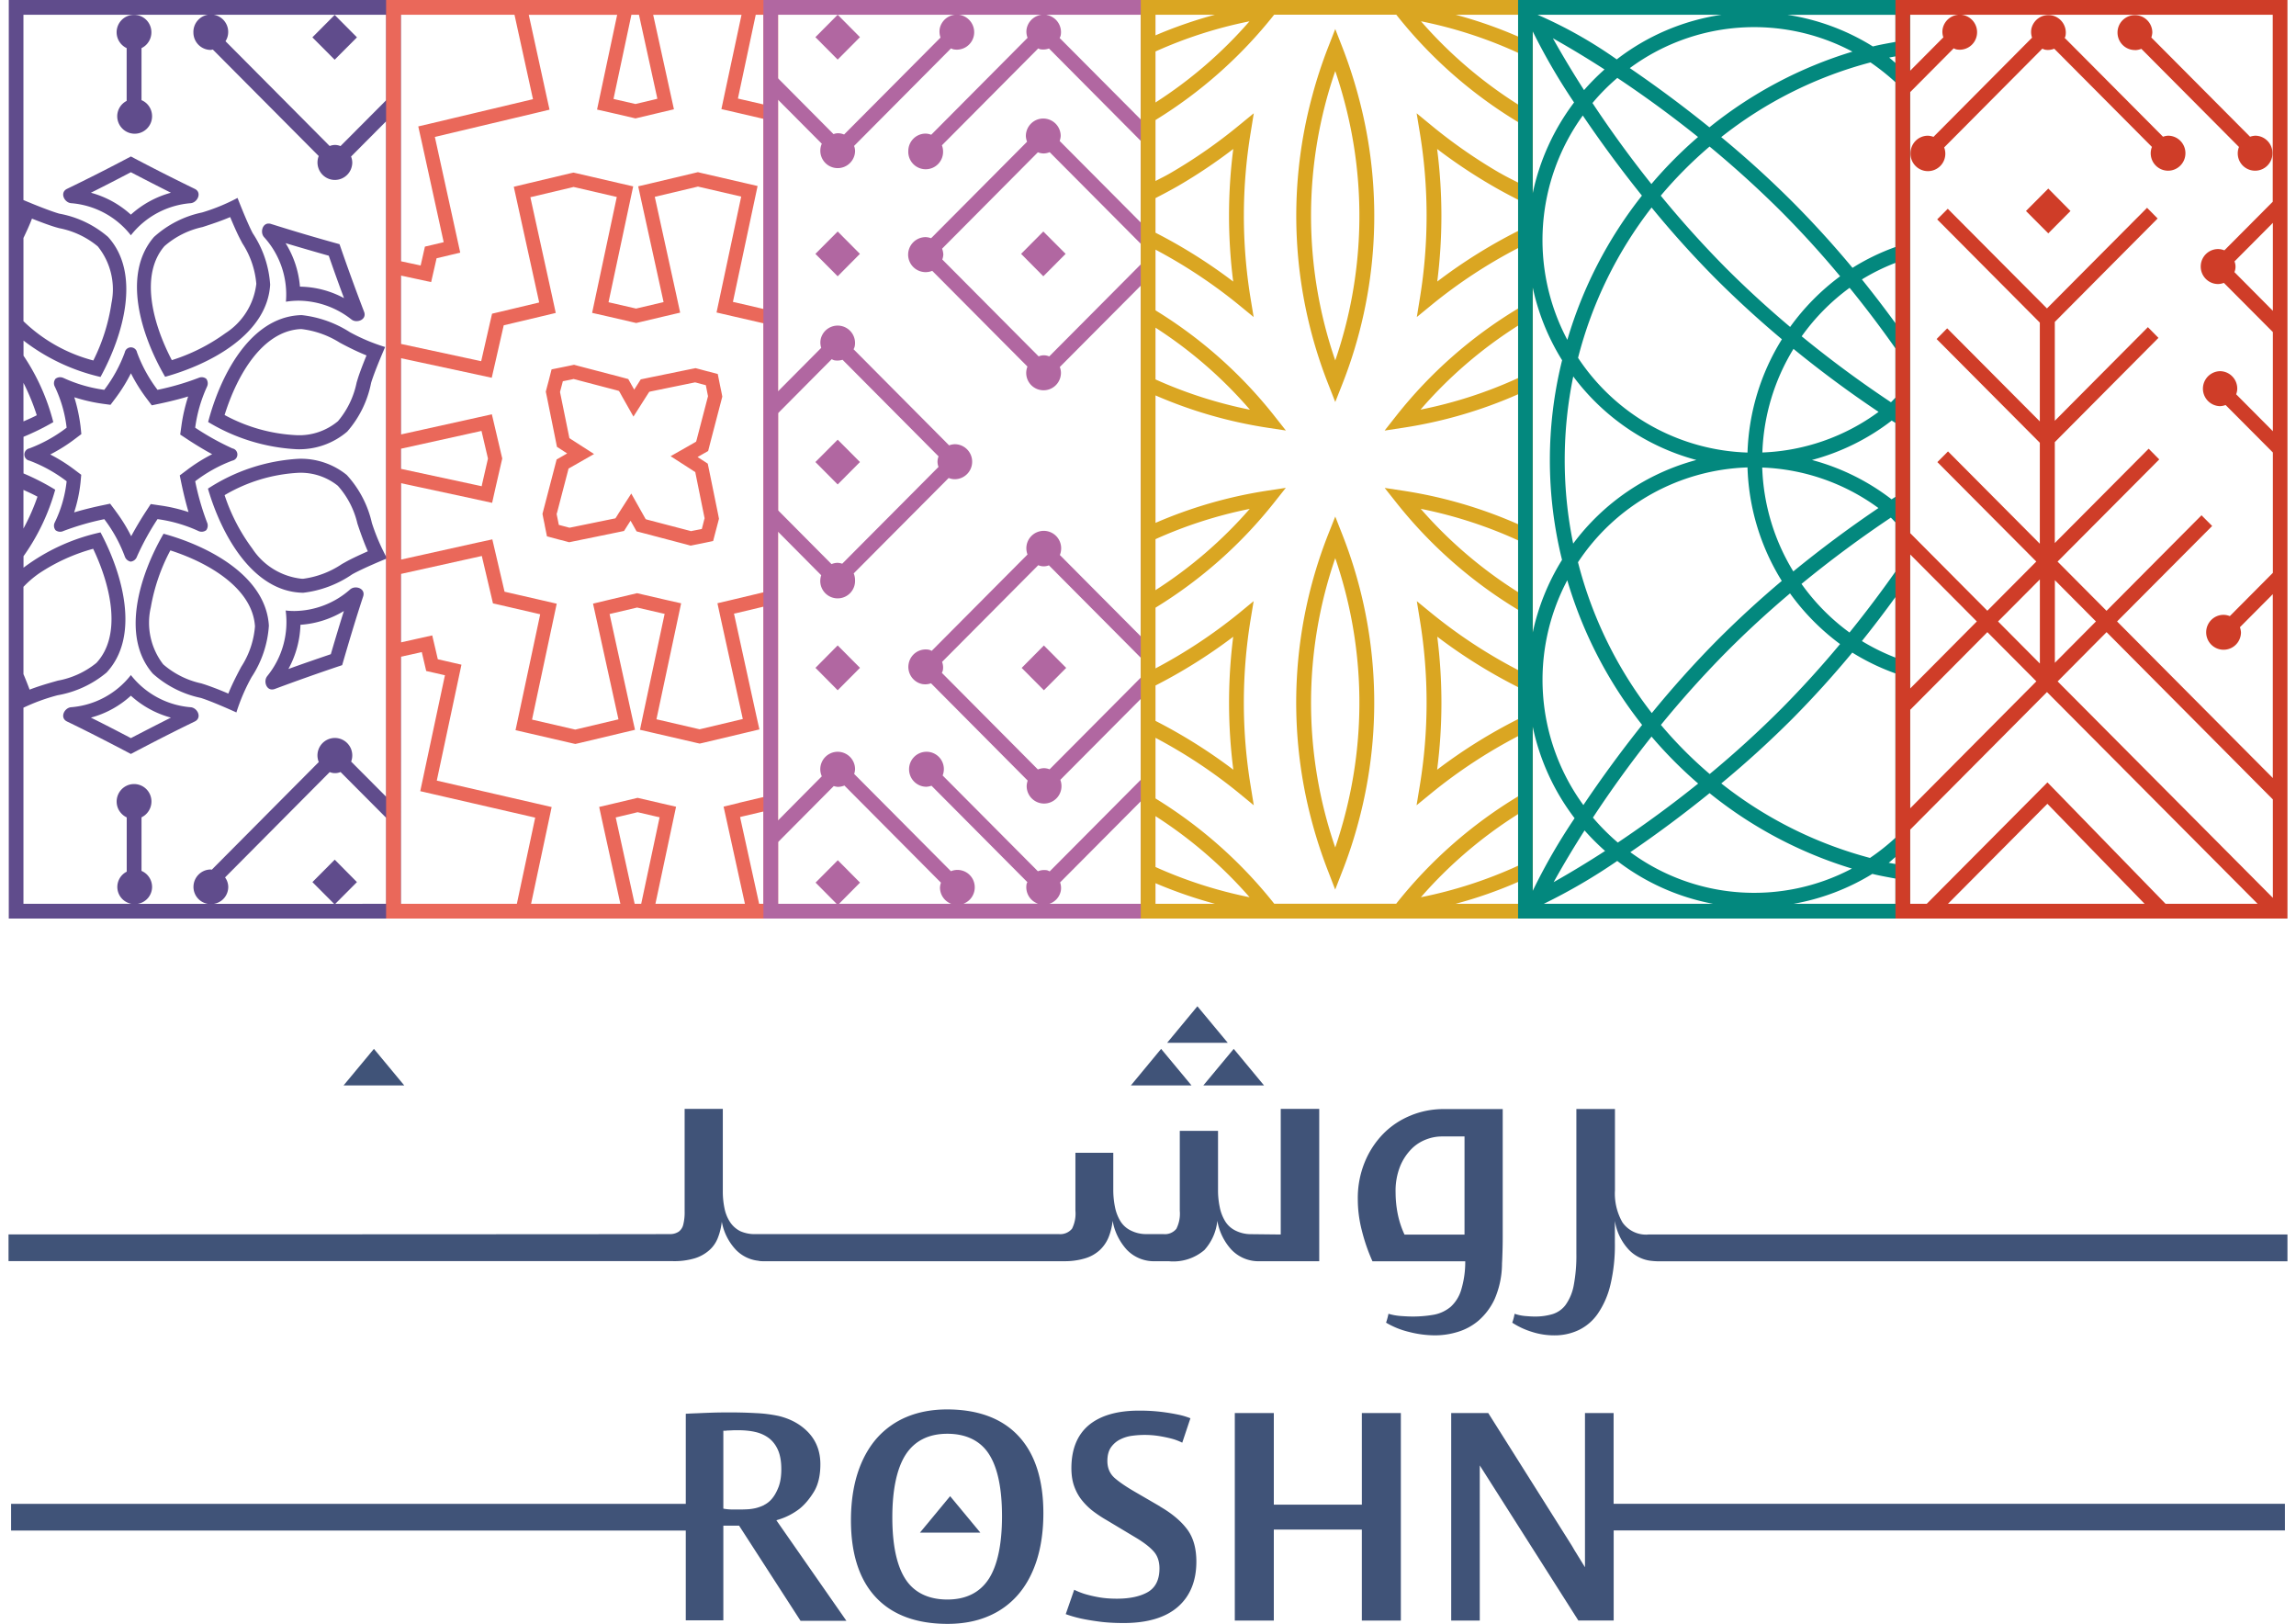 <svg xmlns="http://www.w3.org/2000/svg" width="140" height="99" class="js-change-svg rs-main-logo replaced-svg" viewBox="0 0 139 99"><path d="M85.54 68c-.63.25-1.2.625-1.677 1.105-.492.5-.879 1.09-1.144 1.739a5.773 5.773 0 0 0-.426 2.27c0 .648.086 1.292.25 1.921.16.64.375 1.262.644 1.86h5.657a5.852 5.852 0 0 1-.254 1.765 2.28 2.28 0 0 1-.64 1.016c-.29.238-.634.402-1 .472a7.245 7.245 0 0 1-1.333.114c-.207 0-.445-.012-.715-.032-.25-.02-.5-.062-.738-.136-.039.183-.086.367-.148.543.437.258.91.449 1.406.566a6.381 6.381 0 0 0 1.61.207c.448-.004.89-.07 1.32-.2a3.517 3.517 0 0 0 1.289-.687 3.915 3.915 0 0 0 1-1.335 5.502 5.502 0 0 0 .445-2.165c.016-.253.023-.511.031-.773.008-.266.012-.54.012-.816v-7.82H87.53c-.683 0-1.363.128-1.996.386m3.266 7.266h-3.66a5.557 5.557 0 0 1-.418-1.286 6.79 6.79 0 0 1-.125-1.285 4.021 4.021 0 0 1 .293-1.632c.164-.391.406-.747.707-1.047.257-.25.566-.442.902-.563a2.64 2.64 0 0 1 .883-.168H88.8ZM70.3 63.945l-1.843 2.227h3.695ZM76.574 66.172l-1.847-2.227-1.852 2.227ZM22.3 63.945l-1.85 2.227h3.698ZM72.512 61.348l-1.844 2.226h3.695ZM77.594 67.61v7.652l-1.809-.02a2.088 2.088 0 0 1-.957-.222 1.514 1.514 0 0 1-.621-.563 2.62 2.62 0 0 1-.332-.86 4.997 4.997 0 0 1-.105-1.077v-3.575h-2.332v4.871a2.05 2.05 0 0 1-.208 1.098.898.898 0 0 1-.789.324h-1.039a2.088 2.088 0 0 1-.957-.222 1.524 1.524 0 0 1-.625-.563 2.62 2.62 0 0 1-.332-.86 5.256 5.256 0 0 1-.105-1.077V70.28h-2.309v3.531c.035.38-.039.762-.207 1.098a.931.931 0 0 1-.808.328H45.613a2.17 2.17 0 0 1-.968-.175 1.612 1.612 0 0 1-.622-.547 2.34 2.34 0 0 1-.343-.836 4.995 4.995 0 0 1-.106-1.051v-5.024h-2.328v6.247a3.04 3.04 0 0 1-.086.816.746.746 0 0 1-.27.418.942.942 0 0 1-.476.152c-.195.012-40.394.02-40.394.02v1.629h40.52c.444.011.894-.047 1.32-.172.324-.098.628-.266.882-.488.238-.207.418-.47.531-.762.122-.313.204-.645.239-.98a3.38 3.38 0 0 0 .875 1.726c.363.367.84.598 1.351.652.082.02.164.028.25.028h18.38c.445.007.886-.051 1.312-.18.328-.098.629-.27.882-.5.231-.219.41-.48.532-.773a3.8 3.8 0 0 0 .25-1.012c.113.66.414 1.27.863 1.765.457.477 1.098.73 1.758.7h.789a2.91 2.91 0 0 0 2.183-.68 3.105 3.105 0 0 0 .79-1.785c.113.66.41 1.27.863 1.765a2.28 2.28 0 0 0 1.754.7h3.597v-9.286H77.59ZM99.988 75.266a1.756 1.756 0 0 1-1.558-.743 3.53 3.53 0 0 1-.457-1.957V67.61H95.62v8.805a9.744 9.744 0 0 1-.164 1.965c-.078.422-.246.82-.492 1.172-.195.265-.473.46-.79.562a3.688 3.688 0 0 1-1.09.149c-.167 0-.366-.012-.593-.032a2.723 2.723 0 0 1-.637-.136 3.273 3.273 0 0 1-.144.543c.379.246.789.437 1.219.566.43.137.886.207 1.34.207a3.42 3.42 0 0 0 1.496-.324 2.993 2.993 0 0 0 1.171-1.012c.36-.535.618-1.129.762-1.758.196-.836.285-1.691.27-2.55V74.43c.101.66.398 1.277.855 1.765.344.36.797.594 1.29.664.152.02.304.032.456.036h38.41v-1.633H99.988Zm0 0" style="stroke:none;fill-rule:nonzero;fill:#405378;fill-opacity:1"/><path d="m61.762 15.477 1.355-1.364 1.36 1.364-1.36 1.367ZM49.219 15.477l1.36-1.364 1.355 1.364-1.356 1.367ZM49.219 2.266l1.36-1.368 1.358 1.368-1.359 1.367ZM49.219 28.168l1.36-1.363 1.358 1.363-1.359 1.367ZM61.797 40.719l1.355-1.367 1.36 1.367-1.36 1.363ZM49.223 40.715l1.355-1.367 1.36 1.367-1.36 1.367Zm0 0" style="stroke:none;fill-rule:nonzero;fill:#b167a1;fill-opacity:1"/><path d="M117.395 8.344a1.098 1.098 0 0 0-.34-.07c-.586 0-1.059.476-1.059 1.066a1.061 1.061 0 1 0 2.121 0 1.104 1.104 0 0 0-.07-.352l5.988-6.023a.704.704 0 0 0 .149.062c.191.04.394.016.574-.058l5.957 5.988a1.061 1.061 0 0 0 .984 1.45c.586 0 1.059-.477 1.059-1.067s-.473-1.067-1.059-1.067c-.105.004-.21.028-.308.063l-5.996-6.027c.02-.032.03-.067.046-.102a1.07 1.07 0 0 0-.82-1.266 1.064 1.064 0 0 0-1.258.825c-.031.18-.015.359.043.53ZM129.68 3.055c.132 0 .265-.028.39-.078l5.953 5.984a1.055 1.055 0 0 0 .985 1.445c.586 0 1.058-.476 1.058-1.066 0-.59-.472-1.067-1.058-1.067a1.17 1.17 0 0 0-.309.063l-6.02-6.05a1.11 1.11 0 0 0 .06-.302 1.061 1.061 0 1 0-2.122 0c0 .59.473 1.067 1.063 1.067ZM123.035 12.863l1.36-1.367 1.355 1.367-1.355 1.364Zm0 0" style="stroke:none;fill-rule:nonzero;fill:#cf3d28;fill-opacity:1"/><path d="M7.48 34.238a.458.458 0 0 0 .372-.308c.355-.793.773-1.555 1.253-2.282.86.118 1.7.36 2.489.723a.46.46 0 0 0 .48-.047.47.47 0 0 0 .047-.484 15.89 15.89 0 0 1-.719-2.5 8.763 8.763 0 0 1 2.266-1.258.379.379 0 0 0 .3-.445.374.374 0 0 0-.3-.301c-.79-.36-1.547-.781-2.266-1.262a8.734 8.734 0 0 1 .72-2.5.47.47 0 0 0-.048-.484.463.463 0 0 0-.273-.094c-.074 0-.14.02-.207.047-.809.309-1.64.55-2.489.723a8.765 8.765 0 0 1-1.25-2.282.38.38 0 0 0-.746 0c-.3.82-.722 1.586-1.25 2.282a8.755 8.755 0 0 1-2.488-.723.55.55 0 0 0-.207-.047.483.483 0 0 0-.277.094.438.438 0 0 0-.043.484c.375.79.62 1.633.719 2.5a8.85 8.85 0 0 1-2.27 1.262.382.382 0 0 0-.3.445.374.374 0 0 0 .3.301c.816.305 1.578.73 2.27 1.258a7.558 7.558 0 0 1-.72 2.504.44.44 0 0 0 .044.48.46.46 0 0 0 .484.047c.809-.305 1.64-.547 2.488-.719a8.83 8.83 0 0 1 1.254 2.282.47.47 0 0 0 .371.308m-.945-3.105-.324-.43-.524.11c-.125.027-.906.19-1.671.421.195-.593.324-1.199.39-1.82l.043-.473-.379-.285a9.946 9.946 0 0 0-1.511-.953c.53-.27 1.039-.59 1.511-.95l.387-.292-.05-.48c-.075-.598-.2-1.192-.38-1.766.559.18 1.13.312 1.711.394l.496.067.301-.399c.36-.48.676-.988.945-1.523.27.535.586 1.043.946 1.523l.324.43.523-.11c.125-.027.926-.195 1.696-.43-.188.583-.328 1.18-.41 1.786l-.075.535.45.297c.105.07.789.52 1.5.902a9.954 9.954 0 0 0-1.547.97l-.43.323.11.532c.027.125.195.93.425 1.703a9.896 9.896 0 0 0-1.773-.41l-.532-.079-.296.454c-.07.105-.516.793-.895 1.507a10.115 10.115 0 0 0-.965-1.554" style="stroke:none;fill-rule:nonzero;fill:#604c8c;fill-opacity:1"/><path d="M9.563 22.973c2.792-.774 6.234-2.614 6.41-5.618a6.393 6.393 0 0 0-1.063-3.136c-.37-.707-.926-2.153-.926-2.153-.691.368-1.414.664-2.16.887a6.281 6.281 0 0 0-2.937 1.496c-1.965 2.274-.785 6.004.68 8.52m2.277-9.125.238-.078c.453-.149.953-.317 1.453-.532.192.461.43 1.008.63 1.383l.112.215a5.34 5.34 0 0 1 .852 2.473 4.148 4.148 0 0 1-1.887 3.011 11.4 11.4 0 0 1-3.265 1.641c-1.227-2.352-1.915-5.254-.45-6.95a5.191 5.191 0 0 1 2.317-1.163" style="stroke:none;fill-rule:nonzero;fill:#604c8c;fill-opacity:1"/><path d="M17.89 19.21c-.062 0-.124.005-.183.009-2.988.207-4.777 3.687-5.516 6.508a11.603 11.603 0 0 0 5.391 1.66 4.496 4.496 0 0 0 3.09-1.075 6.37 6.37 0 0 0 1.457-2.972c.234-.77.855-2.184.855-2.184a11.425 11.425 0 0 1-2.152-.906 6.84 6.84 0 0 0-2.941-1.04m3.425 3.88-.07.23a5.282 5.282 0 0 1-1.137 2.356c-.707.59-1.609.898-2.527.855a10.157 10.157 0 0 1-4.387-1.23c.79-2.535 2.34-5.074 4.567-5.235.043-.003.086-.003.129-.003a5.633 5.633 0 0 1 2.328.828l.226.12c.422.22.899.454 1.403.657-.188.46-.407 1.02-.532 1.422ZM11.137 12.387c.41-.047.699-.653.234-.875a125.26 125.26 0 0 1-3.89-1.973 117.094 117.094 0 0 1-3.891 1.973c-.461.222-.176.832.238.875 1.438.11 2.762.82 3.652 1.957a5.151 5.151 0 0 1 3.657-1.957m-6.094-.637c.863-.43 1.691-.86 2.437-1.25.72.375 1.56.809 2.442 1.25a5.968 5.968 0 0 0-2.442 1.336 5.929 5.929 0 0 0-2.437-1.336ZM11.371 43.988c.465-.222.18-.828-.234-.87a5.156 5.156 0 0 1-3.657-1.962 5.14 5.14 0 0 1-3.652 1.961c-.414.043-.7.649-.238.871 1.312.633 2.605 1.301 3.89 1.977 1.29-.68 2.582-1.344 3.891-1.977m-3.89-1.574a5.923 5.923 0 0 0 2.44 1.336c-.862.434-1.69.86-2.44 1.25-.72-.379-1.56-.813-2.438-1.25a5.885 5.885 0 0 0 2.437-1.336M15.79 41.227c-.224.289-.067.808.296.808a.492.492 0 0 0 .168-.031 128.2 128.2 0 0 1 4.11-1.453c.406-1.403.823-2.801 1.28-4.188.114-.343-.167-.55-.453-.55a.525.525 0 0 0-.336.117 5.212 5.212 0 0 1-3.398 1.32c-.18 0-.36-.008-.539-.031a5.221 5.221 0 0 1-1.129 4.008m2.031-3.137a5.853 5.853 0 0 0 2.649-.84c-.293.926-.559 1.82-.797 2.633-.766.262-1.66.566-2.586.902.453-.828.707-1.75.734-2.695ZM16.934 18.395c.261-.043.527-.063.793-.063a5.274 5.274 0 0 1 3.207 1.148c.09.067.199.102.312.098.297 0 .59-.223.453-.574a126.107 126.107 0 0 1-1.496-4.117 119.18 119.18 0 0 1-4.18-1.235.472.472 0 0 0-.148-.023c-.379 0-.52.543-.277.824a5.205 5.205 0 0 1 1.336 3.942m2.613-2.805c.265.765.582 1.66.93 2.586a5.832 5.832 0 0 0-2.688-.7 5.93 5.93 0 0 0-.875-2.652c.926.278 1.82.535 2.633.766M8.813 41.063a6.336 6.336 0 0 0 2.94 1.488c.759.242 2.161.883 2.161.883a11.65 11.65 0 0 1 .926-2.153 6.437 6.437 0 0 0 1.055-3.14c-.18-3-3.625-4.836-6.422-5.602-1.457 2.516-2.63 6.254-.66 8.523m6.234-2.87a5.294 5.294 0 0 1-.84 2.464l-.121.227c-.219.422-.461.898-.664 1.402a18.703 18.703 0 0 0-1.41-.547l-.235-.074A5.233 5.233 0 0 1 9.45 40.5a4.155 4.155 0 0 1-.754-3.477c.211-1.214.614-2.386 1.192-3.468 2.511.812 5.023 2.398 5.16 4.64ZM18.547 2.277 19.907.91l1.359 1.367-1.36 1.364Zm0 0" style="stroke:none;fill-rule:nonzero;fill:#604c8c;fill-opacity:1"/><path d="M23.941 0H.035v56h23.906ZM.93 14.508c.175-.367.36-.758.52-1.18.46.184 1.019.395 1.421.516l.234.066a5.233 5.233 0 0 1 2.356 1.11 4.168 4.168 0 0 1 .836 3.46 11.555 11.555 0 0 1-1.106 3.497A9.627 9.627 0 0 1 .93 19.582Zm0 8.832c.324.637.597 1.297.812 1.976-.27.141-.543.258-.812.375Zm0 12.437c.28-.297.593-.566.93-.804a11.314 11.314 0 0 1 3.32-1.516c1.14 2.395 1.722 5.316.199 6.957a5.206 5.206 0 0 1-2.356 1.082l-.246.07c-.457.13-.965.282-1.472.477a23.74 23.74 0 0 0-.375-.945Zm0-5.91c.285.13.57.258.855.414a12.8 12.8 0 0 1-.855 1.942Zm0 13.278c.668-.317 1.363-.57 2.078-.758A6.356 6.356 0 0 0 6 41c2.043-2.2 1-5.973-.371-8.543-1.7.371-3.3 1.105-4.695 2.152v-.699a13.018 13.018 0 0 0 1.933-4.055 14.56 14.56 0 0 0-1.933-.992V26.63c.625-.258 1.23-.555 1.816-.895a13.096 13.096 0 0 0-1.816-4.05v-.922a12.131 12.131 0 0 0 4.695 2.218c1.398-2.554 2.48-6.32.457-8.539a6.264 6.264 0 0 0-2.977-1.418c-.761-.222-2.16-.82-2.18-.828V.898h22.118V6.11l-2.785 2.797a.842.842 0 0 0-.66-.004l-6.352-6.39c.102-.157.16-.344.164-.535a1.061 1.061 0 1 0-2.121 0c0 .59.473 1.066 1.062 1.066l.122-.023 6.457 6.492c-.215.547.05 1.164.597 1.383.543.214 1.16-.051 1.375-.602.047-.125.074-.258.074-.39a1.018 1.018 0 0 0-.074-.36l2.14-2.152v26.547a12.523 12.523 0 0 1-.87-2.055 6.413 6.413 0 0 0-1.535-2.93 4.442 4.442 0 0 0-2.938-.984 11.293 11.293 0 0 0-5.523 1.82c.812 2.797 2.703 6.223 5.695 6.344.04 0 .074.004.11.004a6.628 6.628 0 0 0 2.992-1.125c.625-.348 1.832-.852 2.074-.95v14.516l-2.14-2.148a1.064 1.064 0 0 0-.977-1.441 1.064 1.064 0 0 0-.997 1.468l-6.523 6.563c-.02 0-.039-.012-.059-.012-.585 0-1.058.476-1.058 1.066.004.508.367.942.867 1.028H7.902c.5-.086.868-.52.871-1.028 0-.43-.253-.812-.644-.98v-3.266c.527-.254.754-.89.504-1.422a1.06 1.06 0 0 0-1.414-.504c-.528.254-.754.891-.504 1.422.11.223.289.403.512.508v3.309a1.044 1.044 0 0 0 .293 1.96H.93Zm21-9.536c-.457.203-.996.45-1.364.657l-.21.117c-.711.48-1.52.789-2.372.902h-.074a4.117 4.117 0 0 1-3.027-1.844 11.417 11.417 0 0 1-1.688-3.254 9.886 9.886 0 0 1 4.508-1.363 3.62 3.62 0 0 1 2.395.79c.586.652.996 1.448 1.195 2.304l.082.246c.156.453.336.953.555 1.45m-1.985 21.488 1.32-1.325-1.355-1.367-1.36 1.367 1.321 1.325h-7.32c.5-.086.863-.516.867-1.028a1.002 1.002 0 0 0-.195-.582l6.382-6.422c.211.09.454.086.66-.004l2.786 2.797v5.239Zm0 0" style="stroke:none;fill-rule:nonzero;fill:#604c8c;fill-opacity:1"/><path d="M7.223 2.934v3.218c-.348.176-.57.535-.575.93 0 .59.477 1.07 1.063 1.07s1.062-.476 1.062-1.066c0-.43-.253-.816-.644-.98V2.933c.527-.254.75-.891.5-1.422a1.057 1.057 0 0 0-1.414-.504 1.067 1.067 0 0 0 .008 1.926Zm0 0" style="stroke:none;fill-rule:nonzero;fill:#604c8c;fill-opacity:1"/><path d="M46.945 49.262V0H23.043v56h23.902Zm-.89 5.84h-.266l-1.137-5.172-.023-.117.113-.032 1.313-.308Zm-1.504-6.149-.93.223.207.937 1.094 4.989h-5.457l1.058-4.98.2-.938-.93-.215-1.414-.328-1.414.336-.93.218.203.938 1.09 4.969h-5.445l1.055-4.957.199-.942-.93-.215-6.074-1.398 1.305-6.13.199-.937-.93-.214-.512-.118-.12-.52-.22-.933-.933.207-.985.22v-4.173l4.825-1.07.117-.027.027.117.532 2.258.12.515.516.117 2.246.52.117.027-.023.117-1.305 6.13-.175.82.816.187 2.637.61.191.042.192-.042 2.632-.626.817-.195-.184-.82-1.34-6.121-.027-.114.117-.03 1.563-.368 1.562.36.117.027-.027.117-1.305 6.125-.172.824.813.188 2.637.61.191.042.195-.043 2.63-.625.816-.195-.184-.82-1.34-6.122-.027-.117.117-.023 1.688-.403V48.59l-1.508.355Zm-5.953 6.149h-.399l-1.129-5.149-.027-.117.117-.027 1.219-.293 1.223.285.117.023-.024.117Zm-14.66-15.063 1.167-.258.114-.027.027.117.121.516.121.52.516.116.512.118.117.027-.028.117-1.304 6.125-.176.824.816.188 6.075 1.398.117.028-.024.117-1.093 5.137h-7.078Zm4.636-9.586.934.203.21-.937.407-1.766-.414-1.762-.219-.933-.933.207-4.618 1.023v-4.652l4.61.992.933.203.215-.937.516-2.262 2.242-.531.93-.223-.203-.937-1.344-6.118 2.637-.625 2.632.61-1.304 6.125-.2.941.934.211 1.754.406 1.75-.414.93-.218-.203-.938L39.426 12l2.633-.625 2.636.61-1.304 6.128-.2.938.93.215 1.938.445v16.398l-1.887.45-.926.218.203.938 1.344 6.12-2.633.626-2.633-.61 1.305-6.128.2-.942-.93-.21-1.758-.407-1.754.414-.93.223.207.937 1.344 6.117-2.633.625-2.637-.609 1.305-6.125.2-.941-.93-.215-2.25-.516-.528-2.258-.218-.933-.934.203-4.64 1.031v-4.66l4.632.996Zm-4.637-1.871v-1.223l4.805-1.062.117-.027.028.117.367 1.57-.36 1.57-.023.118-.117-.028-4.813-1.035Zm22.118-9.746-1.746-.406-.118-.024.024-.117 1.305-6.129.175-.82-.812-.188-2.637-.609-.191-.047-.196.047-2.629.625-.816.191.18.825 1.343 6.117.024.117-.113.027-1.563.367-1.562-.359-.118-.027.024-.113 1.305-6.13.175-.82-.812-.187-2.637-.61-.191-.043-.196.043-2.628.625-.817.196.18.82 1.344 6.117.023.117-.113.028-2.246.535-.512.121-.121.52-.516 2.261-.027.114-.113-.024-4.79-1.031V16.8l.915.195.937.203.215-.937.117-.516.512-.121.93-.223-.204-.933-1.343-6.121 6.062-1.438.93-.223-.207-.937L31.742.902h5.39l-1.027 4.836-.199.942.93.21 1.414.329 1.414-.336.93-.219-.207-.941-1.059-4.82h5.387l-1.028 4.812-.199.937.934.215 1.633.38V18.84ZM25.188 8.527l1.34 6.121.027.114-.117.031-.512.121-.516.121-.117.52-.117.515-.028.117-.117-.027-1.093-.234V.898h6.933l1.102 5.032.027.117-.117.027-6.063 1.442-.816.191.183.824ZM38.004.898h.457l1.098 5.008.023.114-.113.03-1.223.29-1.223-.281-.113-.028.024-.117L38 .902Zm6.605 5.137-.113-.027.024-.117L45.582.898h.473v5.47Zm0 0" style="stroke:none;fill-rule:nonzero;fill:#ea685a;fill-opacity:1"/><path d="m32.71 32 .142.7.687.183.41.105.258.07.258-.054 2.613-.535.473-.098.258-.406.14-.219.13.227.237.422.461.12 2.582.68.254.07.262-.054.414-.082.695-.145.18-.687.11-.414.066-.258-.05-.262-.536-2.625-.098-.472-.402-.262-.219-.14.227-.13.418-.238.12-.469.677-2.593.066-.254-.05-.262-.087-.418-.14-.7-.688-.179-.41-.11-.254-.066-.262.051-2.613.535-.469.098-.258.406-.14.219-.129-.227-.234-.418-.465-.125-2.582-.675-.258-.07-.258.054-.418.086-.695.14-.176.692-.11.41-.066.258.055.262.531 2.629.094.472.406.262.215.14-.223.13-.418.238-.12.465-.676 2.593-.067.258.05.262.087.418Zm.75-.719.677-2.593.031-.122.105-.058.227-.13 1.223-.698-1.184-.762-.219-.14-.101-.067-.024-.121-.535-2.625-.012-.067.016-.066.11-.414.046-.176.176-.035.418-.086.066-.016.067.02 2.578.676.117.035.063.105.125.227.695 1.23.758-1.191.14-.219.067-.101.117-.028 2.613-.535.067-.012.066.016.586.156.035.18.082.418.016.066-.016.067-.676 2.594-.035.117-.105.062-.227.13-1.222.695 1.183.761.215.14.106.067.023.121.531 2.625.016.067-.02.066-.105.414-.047.176-.176.035-.418.082-.062.016-.067-.02-2.582-.675-.117-.036-.059-.105-.128-.227-.692-1.23-.762 1.187-.136.22-.07.105-.118.023-2.613.535-.066.012-.067-.016-.586-.156-.035-.176-.086-.422-.012-.066.016-.066Zm0 0" style="stroke:none;fill-rule:nonzero;fill:#ea685a;fill-opacity:1"/><path d="M46.05 56h23.903V0H46.051Zm10.677-27.535-5.872 5.902a1.096 1.096 0 0 0-.273-.054.982.982 0 0 0-.379.078l-3.258-3.278v-5.925l3.27-3.29a.75.75 0 0 0 .152.067c.168.031.344.02.508-.031l5.855 5.89a.846.846 0 0 0-.003.64m-9.782 22.872 3.395-3.414c.078.027.164.043.246.05.137 0 .273-.03.402-.081l5.887 5.922a1.082 1.082 0 0 0-.059.296c0 .442.274.836.684.993h-6.84l1.281-1.293-1.355-1.364-1.356 1.364 1.282 1.293h-3.567Zm22.117 3.766h-5.578a1.05 1.05 0 0 0 .696-.774c.035-.18.02-.36-.04-.531l4.919-4.945v6.246Zm-12.117-14.75 5.864-5.895a.83.83 0 0 0 .648.008l5.605 5.637v1.207L63.5 46.902a.971.971 0 0 0-.332-.07c-.133 0-.262.031-.383.078l-5.855-5.89c.02-.043.043-.09.058-.137a.985.985 0 0 0-.043-.531m0-25.192 5.84-5.875a.993.993 0 0 0 .336.07c.129 0 .262-.027.383-.078l5.559 5.59v1.246l-5.586 5.617a.804.804 0 0 0-.645-.003l-5.875-5.907a1.09 1.09 0 0 0 .063-.293 1.16 1.16 0 0 0-.075-.367M63.36.914a1.066 1.066 0 0 0-1.257.828c-.036.188-.016.383.054.563l-5.875 5.91a1.015 1.015 0 0 0-.34-.07c-.586 0-1.058.476-1.058 1.066a1.061 1.061 0 1 0 2.12 0 1.083 1.083 0 0 0-.07-.352l5.872-5.906c.039.02.078.035.117.05.18.032.367.017.539-.046l5.594 5.629v4.976l-4.942-4.968c.035-.098.055-.2.063-.305a1.064 1.064 0 0 0-1.067-1.062c-.582 0-1.054.476-1.058 1.062.004.121.031.238.074.352l-5.852 5.882a1.114 1.114 0 0 0-.32-.066 1.067 1.067 0 1 0 .39 2.055l5.805 5.836a1.055 1.055 0 0 0 .985 1.445c.586 0 1.058-.477 1.058-1.066a.99.99 0 0 0-.07-.352l4.934-4.957v21.375l-4.93-4.957c.05-.121.074-.25.078-.379a1.061 1.061 0 1 0-2.121 0c.004.117.027.238.07.348L56.31 39.68a.806.806 0 0 0-.145-.063 1.055 1.055 0 0 0-1.254.824c-.12.575.246 1.141.817 1.262.18.031.367.02.539-.047l5.898 5.934c-.035.097-.055.2-.062.305a1.061 1.061 0 1 0 2.121 0 1.063 1.063 0 0 0-.07-.352l4.906-4.934v4.93l-5.555 5.586c-.047-.027-.098-.047-.149-.066a1.02 1.02 0 0 0-.57.058l-5.808-5.84a1.055 1.055 0 0 0-.985-1.445c-.586 0-1.062.477-1.062 1.066 0 .59.472 1.067 1.058 1.067a1.17 1.17 0 0 0 .309-.063l5.848 5.88c-.02.03-.032.066-.047.1-.102.524.195 1.04.695 1.212h-4.547c.547-.203.824-.813.625-1.364a1.054 1.054 0 0 0-1.39-.617l-5.899-5.93a1.05 1.05 0 0 0 .055-.288c0-.59-.477-1.063-1.063-1.063a1.065 1.065 0 0 0-1.058 1.063c0 .152.035.3.093.433l-2.672 2.692V32.414l2.637 2.656c-.035.094-.05.196-.058.301a1.061 1.061 0 1 0 2.12.004c0-.145-.027-.285-.081-.418l5.789-5.816c.117.047.246.074.37.074.587 0 1.063-.477 1.063-1.067s-.476-1.066-1.062-1.066a1.038 1.038 0 0 0-.344.07l-5.824-5.859c.027-.05.047-.105.066-.164a1.059 1.059 0 1 0-2.074-.438c-.031.172-.02.352.035.516l-2.636 2.652V6.08l2.671 2.683a1.059 1.059 0 1 0 1.938.855 1.01 1.01 0 0 0 .09-.43.93.93 0 0 0-.059-.292l5.91-5.946c.043.024.086.04.133.055a1.063 1.063 0 0 0 1.258-.824 1.075 1.075 0 0 0-.82-1.266 1.064 1.064 0 0 0-1.258.824 1.1 1.1 0 0 0 .047.551l-5.88 5.91a1.04 1.04 0 0 0-.39-.078.821.821 0 0 0-.254.055L46.938 4.77V.898h22.117v6.383l-4.942-4.965a.847.847 0 0 0 .059-.136 1.065 1.065 0 0 0-.82-1.262" style="stroke:none;fill-rule:nonzero;fill:#b167a1;fill-opacity:1"/><path d="M69.059 56h23.906V0H69.059ZM92.07 2.23A26.92 26.92 0 0 0 88.254.898h3.816ZM87.13 9.082a32.205 32.205 0 0 0 3.36 2.242c.515.301 1.046.582 1.581.856v1.898a31.62 31.62 0 0 0-4.933 3.086c.34-2.687.336-5.398-.008-8.082Zm3.808 1.457a31.34 31.34 0 0 1-4.132-2.871l-.926-.762.195 1.184a31.15 31.15 0 0 1 .008 10.058l-.191 1.18.925-.758a30.617 30.617 0 0 1 5.254-3.449v3.684a27.562 27.562 0 0 0-7.433 6.543l-.711.902 1.129-.172a27.648 27.648 0 0 0 7.015-2.043v7.926a27.637 27.637 0 0 0-7.007-2.043l-1.133-.172.715.902a27.799 27.799 0 0 0 7.425 6.532v3.672a30.78 30.78 0 0 1-5.257-3.446l-.922-.754.191 1.18a31.16 31.16 0 0 1-.012 10.078l-.195 1.184.926-.758a31.061 31.061 0 0 1 5.265-3.457v3.672a27.766 27.766 0 0 0-7.414 6.52l-.02.027H77.2l-.023-.028a27.806 27.806 0 0 0-7.223-6.394V44.98c1.797.95 3.496 2.07 5.074 3.356l.922.758-.191-1.184c-.551-3.34-.551-6.742-.012-10.082l.195-1.18-.921.758a31.134 31.134 0 0 1-5.067 3.344v-3.7a27.634 27.634 0 0 0 7.234-6.405l.715-.903-1.132.172a27.635 27.635 0 0 0-6.817 1.965v-7.774c2.18.95 4.473 1.61 6.824 1.97l1.13.171-.712-.902a27.61 27.61 0 0 0-7.242-6.426v-3.7c1.793.95 3.488 2.071 5.063 3.352l.925.758-.195-1.183a31.236 31.236 0 0 1 .012-10.055l.191-1.184-.926.758a31.3 31.3 0 0 1-4.128 2.871c-.305.18-.625.336-.942.5V7.32A27.742 27.742 0 0 0 77.172.922l.023-.027h7.442l.023.027a27.705 27.705 0 0 0 7.41 6.523v3.688c-.382-.195-.765-.383-1.132-.598Zm1.133 9.309v3.199a26.834 26.834 0 0 1-5.953 1.926 26.76 26.76 0 0 1 5.953-5.125Zm0 13.097v3.157a26.772 26.772 0 0 1-5.941-5.082 26.943 26.943 0 0 1 5.941 1.925Zm-4.933 5.871a31.868 31.868 0 0 0 4.933 3.079v1.945a31.691 31.691 0 0 0-4.941 3.086c.348-2.692.348-5.418.008-8.11ZM92.07 49.63v3.148a26.837 26.837 0 0 1-5.93 1.922 26.85 26.85 0 0 1 5.93-5.07Zm-16.379 5.07a26.868 26.868 0 0 1-5.738-1.844v-3.101a26.877 26.877 0 0 1 5.738 4.941Zm-.988-7.773a31.865 31.865 0 0 0-4.75-2.98v-2.153a31.862 31.862 0 0 0 4.742-2.973 32.164 32.164 0 0 0 .008 8.106Zm-4.75-10.946v-3.109a26.83 26.83 0 0 1 5.75-1.848 26.7 26.7 0 0 1-5.75 4.957Zm0-12.851v-3.156a26.682 26.682 0 0 1 5.762 5.004 26.858 26.858 0 0 1-5.762-1.848Zm4.742-5.965a31.592 31.592 0 0 0-4.742-2.98v-2.106c.473-.242.938-.488 1.395-.75a32.136 32.136 0 0 0 3.351-2.246 31.98 31.98 0 0 0-.004 8.082ZM69.953 6.25V3.14a26.677 26.677 0 0 1 5.734-1.84 26.689 26.689 0 0 1-5.734 4.95Zm16.192-4.953a26.815 26.815 0 0 1 5.925 1.926v3.152a26.88 26.88 0 0 1-5.925-5.078ZM73.585.898a27.164 27.164 0 0 0-3.632 1.258V.898Zm-3.632 52.946c1.184.504 2.395.922 3.633 1.258h-3.633Zm18.297 1.258a26.506 26.506 0 0 0 3.82-1.336v1.336Zm-6.91-52.25-.422-1.082-.422 1.082a28.107 28.107 0 0 0-.984 3.003 27.96 27.96 0 0 0 .988 17.586l.418 1.067.422-1.067a27.96 27.96 0 0 0 .984-17.586 28.711 28.711 0 0 0-.984-3.003m-.422 19.12a27.077 27.077 0 0 1 0-17.64c.2.59.379 1.18.535 1.762a27.108 27.108 0 0 1-.535 15.879Zm0 9.52-.422 1.063a27.973 27.973 0 0 0-.988 17.59c.273 1.015.605 2.023.988 3.003l.418 1.086.422-1.086c.387-.98.715-1.984.988-3.003a27.974 27.974 0 0 0-.988-17.59Zm.535 18.418a29.862 29.862 0 0 1-.535 1.758 27.088 27.088 0 0 1 0-17.64 27.107 27.107 0 0 1 .535 15.878" style="stroke:none;fill-rule:nonzero;fill:#daa622;fill-opacity:1"/><path d="M92.066 56h23.903V0H92.066Zm21.98-30.89a12.764 12.764 0 0 1-7.085 2.476c.078-2.238.73-4.41 1.898-6.316a67.994 67.994 0 0 0 5.188 3.84m-7.992 2.48h-.004a12.88 12.88 0 0 1-10.328-5.774 25.058 25.058 0 0 1 4.484-9.164 61.042 61.042 0 0 0 3.906 4.336 62.73 62.73 0 0 0 4.04 3.696 13.897 13.897 0 0 0-2.098 6.906m2.09 7.824a62.224 62.224 0 0 0-4.004 3.684 62.795 62.795 0 0 0-3.922 4.375 25.075 25.075 0 0 1-4.5-9.196 12.885 12.885 0 0 1 10.332-5.78h.004c.074 2.452.797 4.839 2.09 6.917m-7.95-24.195a68.217 68.217 0 0 1-3.593-4.938c.46-.554.968-1.062 1.515-1.531a68.857 68.857 0 0 1 4.922 3.602 25.934 25.934 0 0 0-2.844 2.867ZM96.09 5.496a61.6 61.6 0 0 1-1.903-3.164 60.69 60.69 0 0 1 3.149 1.902c-.441.395-.86.813-1.246 1.258m3.527 6.434a25.953 25.953 0 0 0-4.547 8.793 12.963 12.963 0 0 1 .942-13.676 74.538 74.538 0 0 0 3.605 4.883M95.43 22.949a13.825 13.825 0 0 0 7.507 5.094 13.807 13.807 0 0 0-7.511 5.098 25.296 25.296 0 0 1 .004-10.192m-.364 12.426a26.047 26.047 0 0 0 4.563 8.82 74.736 74.736 0 0 0-3.582 4.887 12.954 12.954 0 0 1-.98-13.707m1.054 15.254c.39.441.809.86 1.25 1.25a61.275 61.275 0 0 1-3.137 1.902 60.823 60.823 0 0 1 1.887-3.156m.512-.785a68.503 68.503 0 0 1 3.57-4.934 26.594 26.594 0 0 0 2.844 2.864 69.617 69.617 0 0 1-4.899 3.597 13.325 13.325 0 0 1-1.52-1.523m4.15-5.653a62.438 62.438 0 0 1 4-4.453 60.47 60.47 0 0 1 3.87-3.562 14.044 14.044 0 0 0 3.051 3.09 61.003 61.003 0 0 1-3.531 3.894 62.793 62.793 0 0 1-4.418 4.028 25.369 25.369 0 0 1-2.977-2.997m6.18-15.687c2.55.094 5.02.953 7.086 2.469a71.115 71.115 0 0 0-5.191 3.863 12.925 12.925 0 0 1-1.895-6.332m1.7-8.574a62.243 62.243 0 0 1-3.907-3.582 62.778 62.778 0 0 1-3.98-4.418 25.367 25.367 0 0 1 2.976-2.996 63.13 63.13 0 0 1 4.406 4 59.541 59.541 0 0 1 3.555 3.91 14.008 14.008 0 0 0-3.047 3.086m-4.922-12.168a75.668 75.668 0 0 0-4.855-3.61 12.76 12.76 0 0 1 13.574-1.004 25.807 25.807 0 0 0-8.719 4.614m.758-6.864a13.724 13.724 0 0 0-6.41 2.723A27.098 27.098 0 0 0 93.25.898ZM92.957 1.91a37.524 37.524 0 0 0 2.523 4.336 13.93 13.93 0 0 0-2.523 5.543Zm0 15.606a13.888 13.888 0 0 0 1.793 4.445 25.259 25.259 0 0 0-.004 12.172 13.89 13.89 0 0 0-1.789 4.437Zm0 26.777a13.895 13.895 0 0 0 2.555 5.59 35.719 35.719 0 0 0-2.555 4.433Zm.676 10.809a35.173 35.173 0 0 0 4.48-2.614 13.79 13.79 0 0 0 5.848 2.614Zm5.277-3.149a74.083 74.083 0 0 0 4.832-3.598 25.729 25.729 0 0 0 8.68 4.598 12.747 12.747 0 0 1-13.512-1m16.164 3.149h-6.215a13.76 13.76 0 0 0 4.809-1.825c.46.114.934.196 1.406.285Zm0-2.426c-.136-.028-.273-.047-.41-.078.145-.106.27-.235.41-.348Zm0-1.602c-.484.45-1.004.86-1.55 1.23a24.882 24.882 0 0 1-9.067-4.542 62.085 62.085 0 0 0 4.352-3.961 61.23 61.23 0 0 0 3.636-4.016c.828.516 1.711.942 2.63 1.27Zm0-10.984a12.721 12.721 0 0 1-2.043-1.008 67.328 67.328 0 0 0 2.043-2.68Zm0-5.238a69.72 69.72 0 0 1-2.8 3.71 12.93 12.93 0 0 1-2.926-2.964 70.048 70.048 0 0 1 5.445-4.04c.098.087.184.192.281.286Zm0-4.559c-.082.05-.152.098-.234.148a13.75 13.75 0 0 0-4.856-2.398 13.728 13.728 0 0 0 4.864-2.402c.078.05.148.093.226.14Zm0-6.047c-.094.09-.176.192-.273.277a68.315 68.315 0 0 1-5.442-4.02 12.958 12.958 0 0 1 2.922-2.956 66.298 66.298 0 0 1 2.793 3.691Zm0-4.543a69.26 69.26 0 0 0-2.043-2.668 12.404 12.404 0 0 1 2.043-1.008Zm-2.617-3.375a60.032 60.032 0 0 0-3.668-4.031 61.481 61.481 0 0 0-4.336-3.938 24.877 24.877 0 0 1 9.102-4.554c.535.367 1.043.77 1.52 1.207v10.047c-.915.328-1.794.754-2.618 1.27m2.617-12.493c-.129-.106-.25-.227-.383-.324.125-.028.254-.051.383-.075Zm0-1.281c-.46.086-.926.164-1.375.277a13.788 13.788 0 0 0-5.219-1.93h6.594Zm0 0" style="stroke:none;fill-rule:nonzero;fill:#03887e;fill-opacity:1"/><path d="M115.078 56h23.902V0h-23.902Zm.895-22.2 4.066 4.087-4.066 4.09Zm0 9.477 4.71-4.738 2.985 3-7.695 7.742Zm5.359-5.39 2.55-2.563v5.13Zm-3.055 17.215 6.063-6.098 5.93 6.098Zm13.27 0c-1.996-2.051-6.848-7.043-6.883-7.075l-.32-.328-7.36 7.403h-1.011v-4.52l8.343-8.39 12.844 12.91Zm6.543-.364-13.125-13.195 2.984-3.004 10.14 10.2ZM124.797 40.41v-5.039l2.504 2.516-2.504 2.52Zm13.293-21.46-2.344-2.36a.857.857 0 0 0 .004-.652l2.34-2.352Zm0-6.66-2.957 2.972a1.063 1.063 0 0 0-.383-.078c-.586 0-1.059.476-1.059 1.066 0 .59.473 1.066 1.059 1.066.121-.003.238-.027.352-.07l2.988 3v6.043l-2.238-2.25c.039-.11.066-.227.066-.344 0-.59-.473-1.066-1.059-1.066a1.067 1.067 0 0 0 0 2.133 1.06 1.06 0 0 0 .348-.07l2.883 2.894v7.336l-2.625 2.64a1.063 1.063 0 0 0-.383-.078c-.586 0-1.059.477-1.059 1.067a1.061 1.061 0 1 0 2.122 0 1.233 1.233 0 0 0-.063-.313l2.004-2.015v11.21l-9.496-9.546 5.797-5.82-.649-.653-5.793 5.824-2.984-3 6.2-6.23-.645-.653-5.723 5.75v-6.152l6.32-6.355-.644-.653-5.676 5.707v-6.027l6.27-6.305-.645-.652-6.102 6.133h-.004l-6.046-6.074-.645.648 6.258 6.293v6.023l-5.649-5.675-.644.652 6.293 6.324v6.156l-5.598-5.628-.648.652 6.031 6.062-2.984 3-4.711-4.738V5.621l2.66-2.676a.628.628 0 0 0 .148.063 1.057 1.057 0 0 0 1.254-.824 1.07 1.07 0 0 0-.82-1.266 1.063 1.063 0 0 0-1.254.828c-.035.176-.02.363.04.531l-2.032 2.043V.898h22.117v11.387Zm0 0" style="stroke:none;fill-rule:nonzero;fill:#cf3d28;fill-opacity:1"/><path d="M46.965 92.645c.465-.141.898-.364 1.281-.657.313-.25.61-.597.879-1.035.266-.433.398-1 .398-1.687 0-.75-.234-1.387-.695-1.895-.465-.508-1.086-.863-1.855-1.047a8.448 8.448 0 0 0-1.368-.172 28.324 28.324 0 0 0-1.667-.043c-.376 0-.735.004-1.07.016-.333.012-.622.023-.86.035-.254.008-.485.02-.692.031v5.493H.176v1.625h41.14v5.476h2.29v-5.773h.96l3.746 5.8h2.797l-4.27-6.128Zm-.875-.887a2.653 2.653 0 0 1-.5.183 3.143 3.143 0 0 1-.45.07 9.007 9.007 0 0 1-.64.016h-.371a3.38 3.38 0 0 1-.453-.039l-.07-.015v-4.746h.093c.043 0 .098-.008.164-.016.075 0 .157-.004.254-.008.106-.008.235-.008.395-.008.367 0 .715.032 1.027.102.32.07.602.2.844.379.238.183.43.433.562.742.13.305.196.691.196 1.152 0 .422-.055.778-.16 1.063-.106.281-.235.52-.383.703a1.503 1.503 0 0 1-.512.418ZM57.246 85.926c-.914 0-1.738.156-2.46.457a4.998 4.998 0 0 0-1.84 1.32c-.5.578-.891 1.293-1.157 2.125-.266.836-.402 1.797-.402 2.863 0 2.04.511 3.618 1.52 4.692C53.913 98.457 55.386 99 57.28 99c.914 0 1.739-.152 2.461-.457a4.905 4.905 0 0 0 1.828-1.313c.496-.57.883-1.28 1.149-2.113.265-.832.402-1.797.402-2.863 0-2.04-.508-3.621-1.512-4.7-1.004-1.081-2.472-1.628-4.367-1.628Zm2.55 10.324c-.542.84-1.394 1.266-2.53 1.266-1.141 0-2.024-.418-2.559-1.25-.527-.813-.797-2.079-.797-3.758 0-1.68.274-2.988.813-3.824.547-.844 1.402-1.274 2.543-1.274 1.136 0 2.02.422 2.547 1.258.523.82.785 2.09.785 3.77 0 1.68-.27 2.984-.801 3.812ZM70.242 91.844l-1.594-.926c-.523-.305-.921-.582-1.191-.82-.285-.258-.434-.602-.434-1.028 0-.36.082-.648.239-.86.156-.206.347-.366.578-.472.226-.11.469-.18.726-.21a5.688 5.688 0 0 1 1.723.04c.3.053.559.112.77.174.191.059.37.133.53.211l.497-1.488a4.49 4.49 0 0 0-.695-.211 12.26 12.26 0 0 0-1.024-.172A10.95 10.95 0 0 0 68.93 86c-1.32 0-2.348.305-3.051.895-.7.593-1.05 1.472-1.05 2.613 0 .433.062.816.183 1.137.12.324.285.613.488.855.207.25.438.473.691.66.258.192.524.367.793.52l1.883 1.129c.457.285.793.554 1.004.804.219.258.328.598.328 1.008 0 .688-.242 1.176-.726 1.45-.465.261-1.094.394-1.868.394-.425 0-.808-.031-1.14-.094a7.565 7.565 0 0 1-.844-.2 4.57 4.57 0 0 1-.621-.25l-.516 1.485c.254.094.547.18.864.254.308.07.691.137 1.129.195.441.063.96.094 1.546.094 1.438 0 2.551-.332 3.301-.988.746-.652 1.125-1.578 1.125-2.758 0-.8-.183-1.457-.55-1.953-.372-.504-.93-.977-1.665-1.402ZM82.54 91.73h-5.368v-5.585h-2.379V98.8h2.379V93.25h5.367v5.55h2.379V86.146h-2.379Zm0 0" style="stroke:none;fill-rule:nonzero;fill:#405378;fill-opacity:1"/><path d="M55.594 93.438h3.683l-1.843-2.223ZM138.824 91.68H97.891v-5.535h-1.746v9.402l-.641-1.04c-.043-.077-.094-.163-.149-.257l-.386-.613-4.723-7.492h-2.258v12.652h1.742V89.34l6.012 9.457h2.153v-5.492h40.93Zm0 0" style="stroke:none;fill-rule:nonzero;fill:#405378;fill-opacity:1"/></svg>